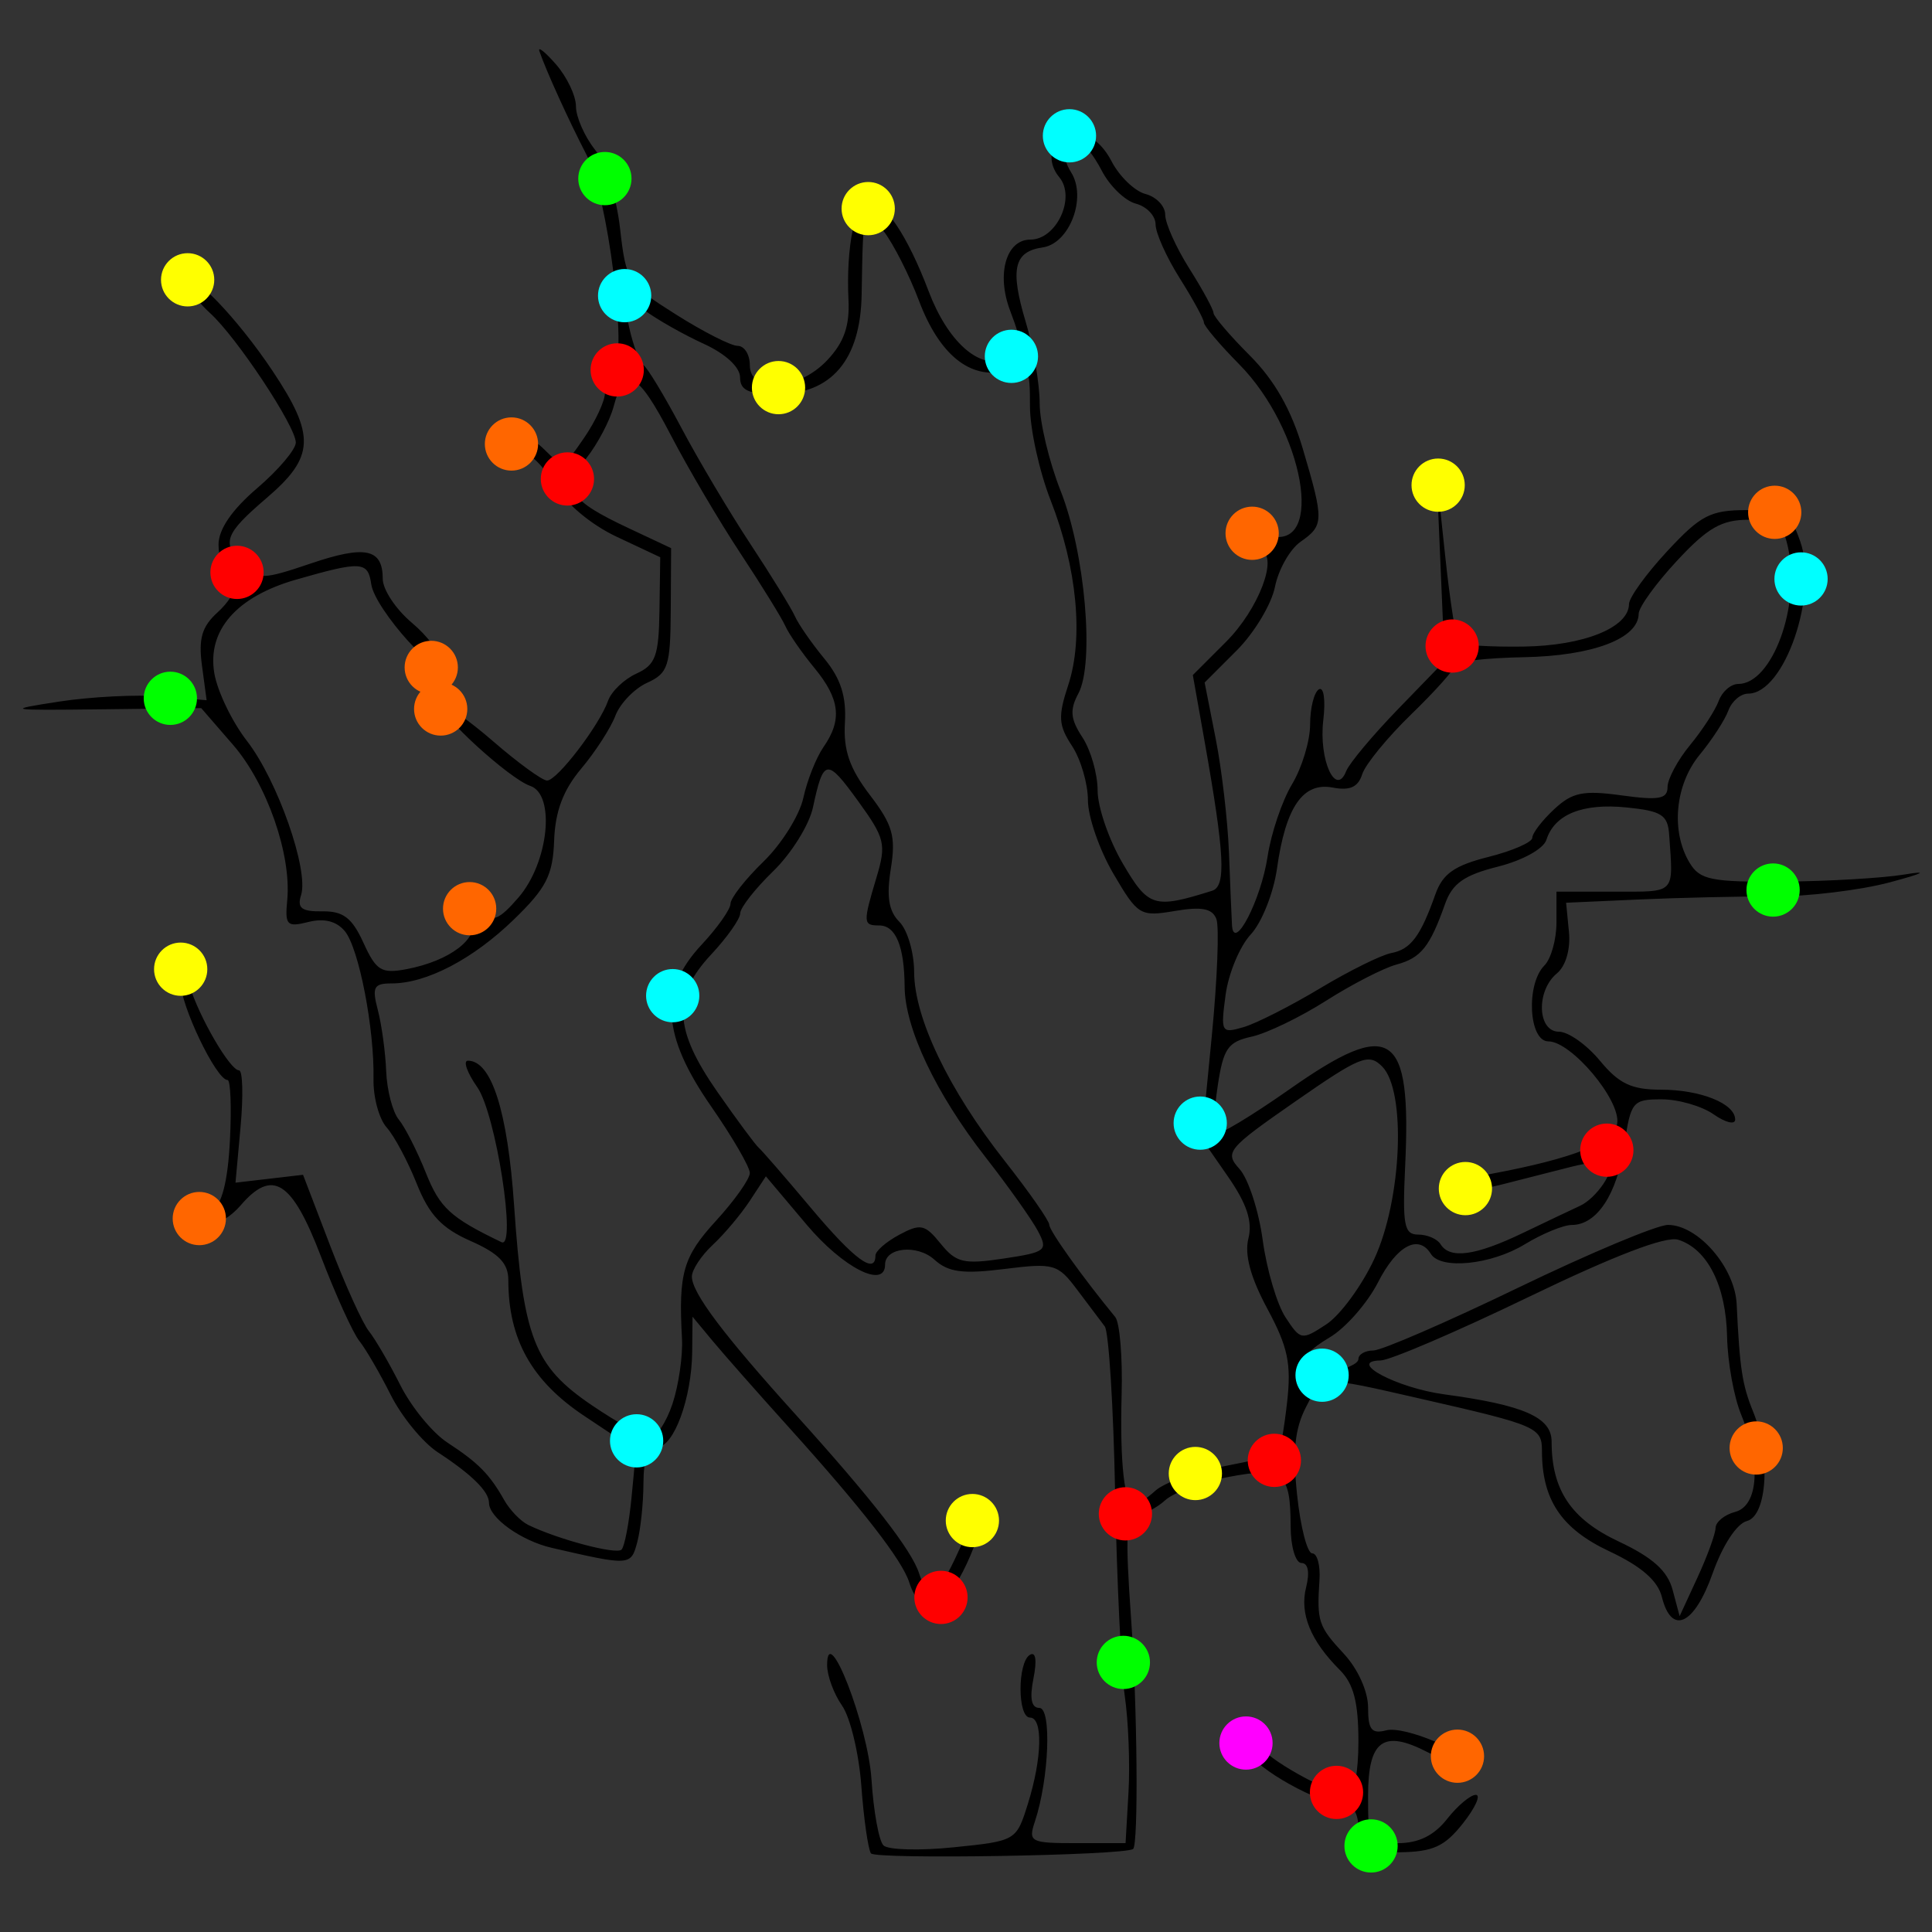 <?xml version="1.0" encoding="UTF-8" standalone="no"?>
<svg
   xmlns:dc="http://purl.org/dc/elements/1.1/"
   xmlns:cc="http://creativecommons.org/ns#"
   xmlns:rdf="http://www.w3.org/1999/02/22-rdf-syntax-ns#"
   xmlns:svg="http://www.w3.org/2000/svg"
   xmlns="http://www.w3.org/2000/svg"
   xmlns:sodipodi="http://sodipodi.sourceforge.net/DTD/sodipodi-0.dtd"
   xmlns:inkscape="http://www.inkscape.org/namespaces/inkscape"
   id="svg84"
   version="1.1"
   viewBox="0 0 507.94 507.94"
   sodipodi:docname="map_spatial.svg"
   inkscape:version="1.0.1 (3bc2e813f5, 2020-09-07)">
  <rect x="0" y="0" width="507.94" height="507.94" fill="#333333" stroke="none"/>
  <defs
     id="defs50" />
  <sodipodi:namedview
     pagecolor="#ffffff"
     bordercolor="#666666"
     borderopacity="1"
     objecttolerance="10"
     gridtolerance="10"
     guidetolerance="10"
     inkscape:pageopacity="0"
     inkscape:pageshadow="2"
     inkscape:window-width="1920"
     inkscape:window-height="1001"
     id="namedview48"
     showgrid="false"
     inkscape:zoom="1.6340513"
     inkscape:cx="160.94966"
     inkscape:cy="253.97"
     inkscape:window-x="-9"
     inkscape:window-y="-9"
     inkscape:window-maximized="1"
     inkscape:current-layer="layer5"
     inkscape:document-rotation="0" />
  <g
     id="g92">
    <g
       id="road"
       transform="matrix(1 0 0 1 -142.84 124.19)">
      <path
         id="path220"
         d="m371.81 363.07c-0.757-1.224-1.89-9.202-2.518-17.728-0.628-8.526-2.909-18.025-5.069-21.109-2.16-3.084-3.927-7.88-3.927-10.658 0-11.933 10.76 15.858 11.674 30.151 0.53 8.295 1.942 16.059 3.138 17.254 1.195 1.195 9.544 1.418 18.552 0.495 16.328-1.673 16.388-1.709 19.444-11.5 3.725-11.934 3.973-22.6 0.526-22.6-3.287 0-3.32-14.456-0.038-16.484 1.551-0.959 1.913 1.396 0.952 6.199-1.05 5.252-0.55 7.745 1.553 7.745 3.276 0 2.548 18.627-1.167 29.841-1.796 5.423-1.237 5.714 10.969 5.714h12.862l0.768-13.333c0.422-7.333-0.015-18.727-0.972-25.32-0.957-6.593-2.1-30.593-2.54-53.333-0.44-22.741-1.67-42.489-2.732-43.886-1.063-1.397-4.34-5.748-7.283-9.669-5.064-6.748-6.087-7.038-19.118-5.409-10.933 1.366-14.718 0.86-18.382-2.455-4.517-4.088-12.968-3.242-12.968 1.298 0 6.468-11.052 0.85-20.597-10.47l-10.741-12.738-4.225 6.441c-2.324 3.542-6.701 8.748-9.728 11.567-3.026 2.82-5.502 6.574-5.502 8.344 0 4.265 8.182 15.149 27.3 36.316 20.133 22.291 30.513 35.648 32.453 41.761 2.342 7.379 5.037 5.899 10.231-5.62 2.598-5.762 5.124-9.276 5.614-7.809 0.489 1.467-1.467 7.287-4.348 12.933-5.457 10.697-11.241 11.845-14.111 2.801-1.842-5.803-12.391-19.39-31.542-40.623-8.189-9.079-17.26-19.365-20.159-22.857l-5.27-6.349-0.085 9.145c-0.113 12.27-4.835 25.141-9.222 25.141-2.416 0-3.572 3.063-3.596 9.524-0.019 5.238-0.752 12.201-1.628 15.474-1.669 6.232-1.838 6.243-22.465 1.491-8.045-1.853-16.508-7.916-16.508-11.826 0-2.991-4.519-7.455-13.48-13.315-3.922-2.565-9.483-9.346-12.359-15.069-2.876-5.723-6.599-12.12-8.274-14.215-1.675-2.095-6.214-12.095-10.087-22.222-7.62-19.926-12.742-23.154-21.15-13.333-2.392 2.794-6.028 5.079-8.08 5.079-3.075 0-3.007-0.558 0.386-3.175 2.825-2.179 4.371-8.153 4.93-19.052 0.448-8.733 0.167-15.876-0.623-15.873-2.964 0.01-12.523-19.971-12.313-25.738 0.21-5.779 0.295-5.751 2.257 0.745 2.537 8.397 10.719 22.458 13.069 22.458 0.963 0 1.149 6.644 0.412 14.764l-1.339 14.764 17.76-2.073 7.136 18.653c3.925 10.259 8.507 20.368 10.182 22.463 1.675 2.095 5.399 8.492 8.274 14.215 2.876 5.723 8.438 12.504 12.359 15.069 8.139 5.323 11.088 8.307 14.919 15.098 1.49 2.641 4.347 5.596 6.349 6.567 7.864 3.812 23.145 7.853 24.515 6.483 0.796-0.796 1.98-6.991 2.631-13.768l1.184-12.32-13.615-9.063c-13.826-9.204-19.964-20.186-19.964-35.72 0-4.419-2.488-6.998-9.913-10.274-7.608-3.357-10.906-6.866-14.181-15.092-2.348-5.895-5.9-12.538-7.895-14.761-1.995-2.224-3.55-7.938-3.455-12.698 0.262-13.267-3.842-34.448-7.539-38.902-2.189-2.638-5.436-3.458-9.577-2.418-5.671 1.423-6.199 0.879-5.568-5.739 1.143-11.981-5.351-30.579-14.265-40.857l-8.35-9.629-26.295 0.313c-24.811 0.296-25.435 0.181-11.057-2.03 8.381-1.289 20.534-1.896 27.006-1.35l11.768 0.994-1.226-9.137c-0.948-7.065-0.017-10.23 4.105-13.961 5.571-5.042 7.155-11.656 2.791-11.656-1.397 0-2.54-2.768-2.54-6.151 0-4.034 3.496-9.144 10.159-14.847 5.587-4.782 10.159-10.182 10.159-11.999 0-4.238-15.582-27.745-22.579-34.064-2.947-2.661-5.358-6.003-5.358-7.427 0-4.268 12.605 8.826 21.84 22.686 11.313 16.98 11.058 22.574-1.523 33.342-11.263 9.641-12.027 11.874-6.092 17.809 3.729 3.729 5.182 3.688 17.504-0.501 14.503-4.93 19.065-3.972 19.065 4.004 0 2.801 3.429 7.978 7.619 11.504 4.191 3.526 7.619 8.105 7.619 10.176 0 5.558-17.321-13.68-18.263-20.284-0.861-6.039-2.572-6.141-19.832-1.183-15.646 4.494-23.349 13.346-21.421 24.616 0.812 4.749 4.672 12.749 8.576 17.778 8.023 10.333 16.314 33.959 14.226 40.54-1.083 3.411 0.135 4.337 5.602 4.259 5.479-0.079 7.807 1.702 10.795 8.258 3.348 7.344 4.718 8.187 11.296 6.947 11.502-2.167 19.306-8.196 17.353-13.405-1.38-3.683-1.016-3.914 2.136-1.356 3.112 2.525 4.922 1.781 9.999-4.109 7.913-9.181 9.774-27.064 3.051-29.324-5.441-1.83-24.392-19.146-22.75-20.788 0.646-0.646 6.521 3.453 13.056 9.109s12.897 10.283 14.138 10.283c2.655 0 13.766-14.533 16.036-20.974 0.866-2.457 4.215-5.67 7.444-7.141 5.054-2.303 5.898-4.614 6.071-16.637l0.202-13.963-11.426-5.371c-6.85-3.22-13.422-8.754-16.41-13.817-2.741-4.645-6.585-8.446-8.542-8.446-1.957 0-3.559-1.143-3.559-2.54 0-3.994 4.64-2.979 9.753 2.134 4.538 4.538 4.832 4.442 10.159-3.332 3.017-4.403 5.485-9.706 5.485-11.785s1.049-4.865 2.33-6.192c3.713-3.845-1.608-45.739-7.172-56.465-4.705-9.072-10.539-21.894-12.383-27.217-0.484-1.397 1.48 0.158 4.363 3.456 2.883 3.298 5.243 8.26 5.243 11.028s2.24 7.88 4.977 11.36c2.876 3.656 5.669 12.403 6.616 20.718 1.591 13.968 2.022 14.633 14.691 22.644 7.179 4.54 14.487 8.254 16.241 8.254s3.189 2.286 3.189 5.079c0 7.611 12.758 6.777 20.376-1.333 4.386-4.669 5.898-8.984 5.56-15.873-0.68-13.885 1.792-25.981 5.29-25.889 4.258 0.111 10.285 9.141 15.775 23.636 4.988 13.17 13.193 20.565 19.943 17.975 4.893-1.877 5.072-3.426 1.487-12.855-3.65-9.6-1.063-18.677 5.323-18.677 6.888 0 12.024-11.076 7.606-16.4-4.234-5.102-1.532-11.536 4.845-11.536 3.041 0 6.614 2.94 8.867 7.296 2.075 4.013 6.104 7.906 8.954 8.651 2.85 0.745 5.181 3.199 5.181 5.453 0 2.254 2.857 8.624 6.349 14.156 3.492 5.532 6.349 10.786 6.349 11.677 0 0.89 4.286 5.911 9.524 11.156 6.541 6.55 10.916 14.252 13.968 24.589 5.583 18.907 5.553 20.085-0.617 24.407-2.784 1.95-5.81 7.288-6.725 11.864-0.915 4.575-5.449 12.103-10.074 16.729l-8.411 8.411 2.914 14.79c1.602 8.135 3.172 21.648 3.487 30.029 0.315 8.381 0.672 16.921 0.793 18.978 0.427 7.26 7.635-6.632 9.351-18.021 0.921-6.114 3.815-14.679 6.431-19.034 2.616-4.355 4.756-11.431 4.756-15.723 0-4.292 1.034-8.443 2.298-9.225 1.286-0.795 1.799 2.776 1.166 8.104-1.233 10.371 3.269 20.371 6.025 13.384 0.816-2.068 6.97-9.422 13.676-16.343l12.193-12.583-1.037-24.292-1.037-24.292 2.26 21.23c1.243 11.677 2.83 21.8 3.527 22.497 0.697 0.697 8.355 1.167 17.018 1.045 15.87-0.223 27.689-4.985 27.752-11.181 0.018-1.714 4.543-7.973 10.057-13.91 8.823-9.5 11.346-10.794 21.045-10.794 10.145 0 11.25 0.655 13.919 8.254 4.845 13.793-4.13 40-13.698 40-1.968 0-4.308 2-5.201 4.444-0.892 2.444-4.285 7.675-7.539 11.623-6.493 7.878-7.638 20.145-2.652 28.412 2.719 4.508 5.645 5.094 24.672 4.942 11.873-0.095 26.159-0.93 31.746-1.856 6.56-1.087 5.211-0.36-3.809 2.053-7.683 2.055-21.397 3.719-30.476 3.697-9.079-0.022-25.079 0.343-35.556 0.811l-19.048 0.851 0.744 7.666c0.445 4.585-0.831 8.972-3.175 10.917-5.525 4.585-5.136 15.328 0.554 15.328 2.46 0 7.304 3.429 10.766 7.619 4.991 6.042 8.305 7.619 16.012 7.619 10.45 0 19.543 3.654 19.543 7.852 0 1.427-2.54 0.815-5.644-1.359-3.104-2.174-9.26-3.954-13.68-3.954-7.643 0-8.123 0.59-9.819 12.064-1.906 12.89-7.206 20.946-13.79 20.962-2.228 5e-3 -7.793 2.291-12.366 5.079-8.841 5.391-22.094 6.748-24.701 2.53-3.253-5.264-8.959-2.2-13.886 7.457-2.805 5.498-8.543 12.03-12.75 14.516-9.924 5.862-9.94 10.499-0.031 9.045 4.191-0.615 7.619-2.131 7.619-3.37 0-1.238 1.761-2.251 3.914-2.251 2.153 0 19.291-7.429 38.086-16.508 18.795-9.079 36.514-16.508 39.376-16.508 7.916 0 17.611 11.181 18.068 20.837 0.802 16.92 1.458 21.217 4.31 28.217 4.666 11.455 3.767 27.388-1.626 28.799-2.67 0.698-6.372 6.351-8.993 13.73-4.838 13.621-10.797 16.416-13.346 6.26-1.087-4.33-5.401-8.08-13.88-12.064-12.556-5.899-17.656-13.517-17.656-26.375 0-6.169-1.304-6.73-31.746-13.672-27.102-6.18-25.935-6.261-30.256 2.094-2.986 5.774-3.583 11.58-2.377 23.116 0.886 8.473 2.676 15.406 3.979 15.406 1.303 0 2.162 3.143 1.909 6.984-0.722 10.944-0.318 12.165 6.427 19.443 3.69 3.982 6.349 9.888 6.349 14.101 0 5.85 0.924 7.009 4.783 6 4.846-1.267 22.153 6.113 19.816 8.45-0.698 0.698-4.732-0.521-8.964-2.709-11.67-6.035-15.635-3.119-15.635 11.495 0 12.209 0.138 12.427 7.888 12.427 5.389 0 9.471-2.011 12.883-6.349 2.747-3.492 6.141-6.349 7.543-6.349 1.402 0-0.11 3.365-3.359 7.479-4.832 6.117-7.873 7.504-16.701 7.619-9.858 0.128-10.794-0.41-10.794-6.209 0-4.024-1.432-6.349-3.911-6.349-6.132 0-23.237-9.52-24.903-13.86-0.827-2.155-0.396-3.918 0.957-3.918 1.353 0 2.46 1.12 2.46 2.488 0 2.589 18.136 12.75 22.756 12.75 1.508 0 2.641-5.992 2.641-13.968 0-10.399-1.249-15.217-4.887-18.855-7.711-7.711-10.605-14.802-8.867-21.727 0.993-3.958 0.532-6.401-1.208-6.401-1.553 0-2.833-4.27-2.854-9.524-0.059-14.364-1.858-15.812-16.294-13.115-6.867 1.283-14.378 4.044-16.689 6.136-2.312 2.092-5.714 3.804-7.56 3.804-2.696 0-2.974 5.379-1.41 27.302 1.653 23.174 1.968 59.609 0.523 60.588-2.528 1.712-67.899 2.792-68.922 1.138zm222.07-85.557c0.037-1.583 2.352-3.476 5.146-4.207 6.145-1.607 6.857-12.95 1.602-25.528-1.913-4.578-3.588-13.825-3.723-20.55-0.268-13.365-5.142-23.036-12.841-25.479-3.241-1.029-16.762 4.144-39.328 15.045-18.914 9.137-36.436 16.649-38.938 16.694-9.004 0.16 4.286 7.23 16.746 8.909 20.915 2.819 28.228 6.035 28.228 12.415 0 12.762 5.127 20.394 17.656 26.28 8.887 4.176 12.817 7.701 14.154 12.698l1.851 6.918 4.69-10.159c2.58-5.587 4.72-11.454 4.757-13.037zm-147.26-9.799c2.302-2.084 10.305-4.949 17.784-6.367 7.479-1.418 14.006-2.987 14.505-3.486 0.499-0.499 1.54-6.491 2.314-13.315 1.157-10.207 0.241-14.575-5.168-24.625-4.441-8.252-6.064-14.251-5.001-18.487 1.124-4.48-0.401-9.12-5.341-16.249l-6.915-9.979 2.634-27.029c1.448-14.866 1.991-28.703 1.206-30.749-1.065-2.776-3.835-3.313-10.912-2.118-9.139 1.544-9.729 1.186-16.172-9.809-3.678-6.277-6.688-14.963-6.688-19.303 0-4.34-1.88-10.76-4.178-14.267-3.583-5.468-3.725-7.748-0.997-16.013 4.073-12.341 2.317-30.834-4.606-48.508-3.002-7.663-5.457-18.827-5.457-24.81 0-10.343-0.313-10.799-6.368-9.28-9.314 2.338-17.452-4.236-22.804-18.421-2.55-6.758-6.743-15.012-9.319-18.344-5.342-6.908-5.378-6.803-5.762 16.658-0.281 17.201-7.927 26.224-22.222 26.224-7.55 0-9.722-0.991-9.742-4.444-0.015-2.654-3.852-6.192-9.524-8.783-5.224-2.386-12.212-6.334-15.528-8.774l-6.03-4.435 1.905 8.774c1.048 4.825 2.757 9.345 3.798 10.043 1.041 0.698 5.526 8.127 9.966 16.508 4.44 8.381 12.591 22.095 18.113 30.476 5.522 8.381 10.803 16.952 11.735 19.048 0.932 2.095 4.396 7.086 7.697 11.09 4.336 5.259 5.845 9.953 5.434 16.905-0.425 7.203 1.224 11.975 6.555 18.963 6.035 7.912 6.876 10.877 5.511 19.416-1.17 7.316-0.554 11.135 2.249 13.938 2.123 2.123 3.872 8.065 3.885 13.203 0.032 12.072 9.061 30.903 23.804 49.648 6.449 8.2 11.726 15.757 11.726 16.794 0 1.575 8.714 13.768 17.342 24.264 1.19 1.448 1.946 10.591 1.68 20.317-0.496 18.119 0.741 29.113 3.276 29.113 0.786 0 3.313-1.705 5.615-3.788zm-126.96-22.873c1.612-4.886 2.728-12.6 2.479-17.143-0.943-17.225 0.288-21.482 8.951-30.94 4.889-5.337 8.887-10.989 8.886-12.56-2e-3 -1.571-4.573-9.439-10.159-17.485-13.038-18.783-13.739-30.521-2.536-42.513 4.191-4.486 7.619-9.348 7.619-10.806 0-1.457 3.9-6.437 8.666-11.066 4.767-4.629 9.484-12.173 10.483-16.765 0.999-4.591 3.385-10.602 5.302-13.357 4.973-7.148 4.334-12.618-2.432-20.827-3.254-3.948-6.679-8.893-7.612-10.988-0.932-2.095-6.226-10.667-11.764-19.048-5.538-8.381-13.793-22.393-18.343-31.137-8.751-16.817-12.096-18.485-15.035-7.496-0.993 3.713-4.204 9.8-7.136 13.527-6.417 8.158-4.69 11.019 11.143 18.462l11.11 5.222-0.094 16.306c-0.085 14.718-0.69 16.577-6.211 19.093-3.364 1.533-7.124 5.437-8.355 8.676-1.231 3.239-5.267 9.487-8.968 13.886-4.748 5.642-6.846 11.209-7.128 18.904-0.335 9.15-2.048 12.503-10.634 20.814-10.748 10.403-22.923 16.76-32.096 16.76-4.704 0-5.204 0.963-3.624 6.984 1.008 3.841 1.998 11.091 2.201 16.111 0.202 5.02 1.695 10.734 3.316 12.698s4.824 8.267 7.117 14.007c3.687 9.23 6.445 11.76 19.868 18.223 4.09 1.97-1.474-33.775-6.34-40.722-2.69-3.841-3.802-6.984-2.471-6.984 6.205 0 10.428 13.235 12.136 38.029 2.407 34.943 5.235 42.223 20.409 52.537 6.801 4.622 13.705 8.422 15.342 8.443 1.638 0.02 4.297-3.959 5.909-8.844zm184.47-37.995c7.293-15.662 8.469-44.27 2.082-50.657-3.547-3.547-5.77-2.651-22.81 9.195-17.895 12.44-18.661 13.367-14.687 17.758 2.306 2.548 5.052 10.964 6.102 18.701 1.05 7.737 3.744 16.868 5.986 20.291 3.966 6.052 4.26 6.103 10.721 1.87 3.654-2.394 9.326-10.115 12.606-17.157zm-131.13-0.946c0-1.161 2.82-3.619 6.266-5.464 5.613-3.004 6.747-2.76 10.882 2.348 4.058 5.011 6.059 5.485 16.531 3.915 11.189-1.678 11.74-2.118 9.05-7.222-1.576-2.989-7.769-11.721-13.763-19.403-13.079-16.763-21.215-33.91-21.291-44.872-0.074-10.625-2.339-16.081-6.677-16.081-4.269 0-4.306-0.657-0.709-12.662 2.609-8.709 2.231-10.266-4.871-20.071-8.224-11.354-9.072-11.231-11.849 1.715-0.985 4.591-5.691 12.135-10.457 16.764-4.767 4.629-8.666 9.609-8.666 11.066 0 1.457-3.429 6.32-7.619 10.806-10.273 10.997-9.872 19.681 1.669 36.217 5.109 7.319 9.966 13.879 10.794 14.577 0.828 0.698 7.022 7.841 13.765 15.873 11.366 13.539 16.946 17.653 16.946 12.493zm170.16-5.9c6.286-3.017 13.066-6.239 15.068-7.161 4.333-1.995 9.402-9.459 7.628-11.233-0.688-0.688-5.219-0.236-10.069 1.005-4.85 1.241-13.103 3.343-18.341 4.672-5.238 1.329-9.524 1.523-9.524 0.431 0-1.091 3.143-2.572 6.984-3.291 21.87-4.092 32.404-8.323 33.118-13.302 0.878-6.131-12.07-21.524-18.106-21.524-5.158 0-5.944-15.031-1.043-19.946 1.746-1.751 3.175-6.837 3.175-11.302v-8.118h15.238c16.307 0 15.492 0.848 14.392-14.971-0.362-5.206-1.979-6.239-11.217-7.167-11.575-1.163-18.935 1.813-21.063 8.518-0.753 2.372-6.252 5.411-12.755 7.048-8.884 2.237-11.978 4.422-13.885 9.805-4.005 11.306-6.325 14.194-12.809 15.948-3.385 0.916-11.707 5.196-18.492 9.513s-15.584 8.562-19.553 9.433c-6.253 1.373-7.443 3.103-8.921 12.957-0.938 6.255-1.182 11.896-0.543 12.535 0.64 0.64 9.395-4.618 19.457-11.684 26.834-18.844 32.053-15.369 30.369 20.221-0.736 15.561-0.268 18.013 3.442 18.008 2.362-3e-3 5.001 1.137 5.864 2.534 2.442 3.952 9.142 3.042 21.587-2.931zm-53.333-64.314c7.683-4.615 16.131-8.801 18.775-9.303 5.129-0.974 7.697-4.391 11.617-15.458 1.91-5.394 5.001-7.568 13.967-9.825 6.332-1.595 11.513-3.862 11.513-5.038s2.571-4.537 5.714-7.467c4.805-4.479 7.634-5.064 17.778-3.67 9.819 1.349 12.064 0.94 12.064-2.196 0-2.119 2.663-7.083 5.917-11.032 3.254-3.948 6.647-9.179 7.539-11.623 0.892-2.444 3.195-4.444 5.118-4.444 8.934 0 16.47-20.539 13.125-35.768-1.415-6.442-2.771-7.406-10.416-7.406-7.074 0-10.745 2.106-18.814 10.794-5.514 5.936-10.039 12.196-10.057 13.91-0.067 6.548-12.109 11.1-30.253 11.437-9.918 0.184-18.033 1.127-18.033 2.095s-5.155 6.756-11.455 12.862c-6.3 6.106-12.127 13.219-12.948 15.806-1.079 3.399-3.228 4.373-7.745 3.509-7.84-1.499-12.382 5.094-14.66 21.279-0.905 6.431-4.005 14.225-6.89 17.322-2.885 3.096-5.865 10.251-6.623 15.899-1.324 9.872-1.142 10.2 4.71 8.489 3.348-0.979 12.373-5.556 20.056-10.171zm-28.317-25.683c3.743-1.174 3.314-9.503-2.04-39.671l-3.025-17.044 8.726-8.726c8.539-8.539 13.837-22.383 9.209-24.064-4.394-1.596-2.334-5.028 2.291-3.818 14.609 3.82 8.939-27.917-8.061-45.123-5.093-5.154-9.259-10.083-9.259-10.953 0-0.87-2.857-6.108-6.349-11.64-3.492-5.532-6.349-11.902-6.349-14.156 0-2.254-2.332-4.707-5.181-5.453-2.85-0.745-6.879-4.638-8.954-8.651-2.075-4.013-4.696-7.296-5.824-7.296-4.148 0-5.063 3.209-2.215 7.769 4.135 6.621-0.458 18.668-7.504 19.681-7.602 1.093-8.642 5.709-4.434 19.691 1.999 6.643 3.635 16.199 3.635 21.235 0 5.036 2.481 15.426 5.514 23.088 6.414 16.209 8.957 45.24 4.665 53.261-2.317 4.329-2.096 6.715 1.07 11.546 2.195 3.349 3.99 9.64 3.99 13.981 0 4.34 2.963 12.947 6.584 19.126 6.777 11.563 8.232 12.01 23.511 7.217z"
         fill="#000000"
         stroke-width="2.54" />
    </g>
  </g>
  <g
     id="layer5">
    <circle
       id="entrance0"
       cx="159.03"
       cy="46.951"
       r="7"
       fill="#00ff00" />
    <circle
       id="general-gate1"
       cx="164.22"
       cy="77.729"
       r="7"
       fill="#00ffff" />
    <circle
       id="ranger-stop2"
       cx="204.68"
       cy="101.91"
       r="7"
       fill="#ffff00" />
    <circle
       id="ranger-stop0"
       cx="228.26"
       cy="54.848"
       r="7"
       fill="#ffff00" />
    <circle
       id="gate0"
       cx="162.27"
       cy="97.256"
       r="7"
       fill="#ff0000" />
    <circle
       id="gate1"
       cx="149.18"
       cy="125.92"
       r="7"
       fill="#ff0000" />
    <circle
       id="camping0"
       cx="134.47"
       cy="116.73"
       r="7"
       fill="#ff6600" />
    <circle
       id="general-gate2"
       cx="265.91"
       cy="93.686"
       r="7"
       fill="#00ffff" />
    <circle
       id="general-gate0"
       cx="281.17"
       cy="35.7"
       fill="#00ffff"
       r="7" />
    <circle
       id="ranger-stop1"
       cx="49.331"
       cy="73.564"
       r="7"
       fill="#ffff00" />
    <circle
       id="gate2"
       cx="62.313"
       cy="150.48"
       r="7"
       fill="#ff0000" />
    <circle
       id="entrance1"
       cx="44.787"
       cy="183.59"
       r="7"
       fill="#00ff00" />
    <circle
       id="camping2"
       cx="113.38"
       cy="175.47"
       r="7"
       fill="#ff6600" />
    <circle
       id="camping3"
       cx="115.86"
       cy="186.4"
       r="7"
       fill="#ff6600" />
    <circle
       id="camping1"
       cx="329.2"
       cy="140.2"
       r="7"
       fill="#ff6600" />
    <circle
       id="ranger-stop3"
       cx="378.1"
       cy="127.55"
       r="7"
       fill="#ffff00" />
    <circle
       id="gate3"
       cx="381.78"
       cy="169.85"
       r="7"
       fill="#ff0000" />
    <circle
       id="camping8"
       cx="466.59"
       cy="134.69"
       r="7"
       fill="#ff6600" />
    <circle
       id="general-gate3"
       cx="473.51"
       cy="152.21"
       r="7"
       fill="#00ffff" />
    <circle
       id="entrance2"
       cx="466.16"
       cy="234"
       r="7"
       fill="#00ff00" />
    <circle
       id="camping4"
       cx="123.47"
       cy="238.9"
       r="7"
       fill="#ff6600" />
    <circle
       id="ranger-stop4"
       cx="47.504"
       cy="254.81"
       r="7"
       fill="#ffff00" />
    <circle
       id="general-gate4"
       cx="176.86"
       cy="261.77"
       r="7"
       fill="#00ffff" />
    <circle
       id="general-gate5"
       cx="315.55"
       cy="295.28"
       r="7"
       fill="#00ffff" />
    <circle
       id="camping5"
       cx="52.4"
       cy="320.37"
       r="7"
       fill="#ff6600" />
    <circle
       id="gate4"
       cx="422.45"
       cy="302.39"
       r="7"
       fill="#ff0000" />
    <circle
       id="ranger-stop5"
       cx="385.27"
       cy="312.49"
       r="7"
       fill="#ffff00" />
    <circle
       id="general-gate6"
       cx="347.59"
       cy="361.55"
       r="7"
       fill="#00ffff" />
    <circle
       id="camping7"
       cx="461.72"
       cy="380.69"
       r="7"
       fill="#ff6600" />
    <circle
       id="gate5"
       cx="335.04"
       cy="383.94"
       r="7"
       fill="#ff0000" />
    <circle
       id="ranger-stop6"
       cx="314.27"
       cy="387.4"
       r="7"
       fill="#ffff00" />
    <circle
       id="gate6"
       cx="295.88"
       cy="398"
       r="7"
       fill="#ff0000" />
    <circle
       id="ranger-stop7"
       cx="255.65"
       cy="399.77"
       r="7"
       fill="#ffff00" />
    <circle
       id="gate7"
       cx="247.39"
       cy="419.97"
       r="7"
       fill="#ff0000" />
    <circle
       id="entrance3"
       cx="295.34"
       cy="437.06"
       r="7"
       fill="#00ff00" />
    <circle
       id="ranger-base"
       cx="327.58"
       cy="458.26"
       r="7"
       fill="#ff00ff" />
    <circle
       id="gate8"
       cx="351.38"
       cy="471.24"
       r="7"
       fill="#ff0000" />
    <circle
       id="entrance4"
       cx="360.46"
       cy="485.31"
       r="7"
       fill="#00ff00" />
    <circle
       id="camping6"
       cx="383.18"
       cy="461.72"
       r="7"
       fill="#ff6600" />
    <circle
       id="general-gate7"
       cx="167.37"
       cy="378.81"
       r="7"
       fill="#00ffff" />
  </g>
</svg>
